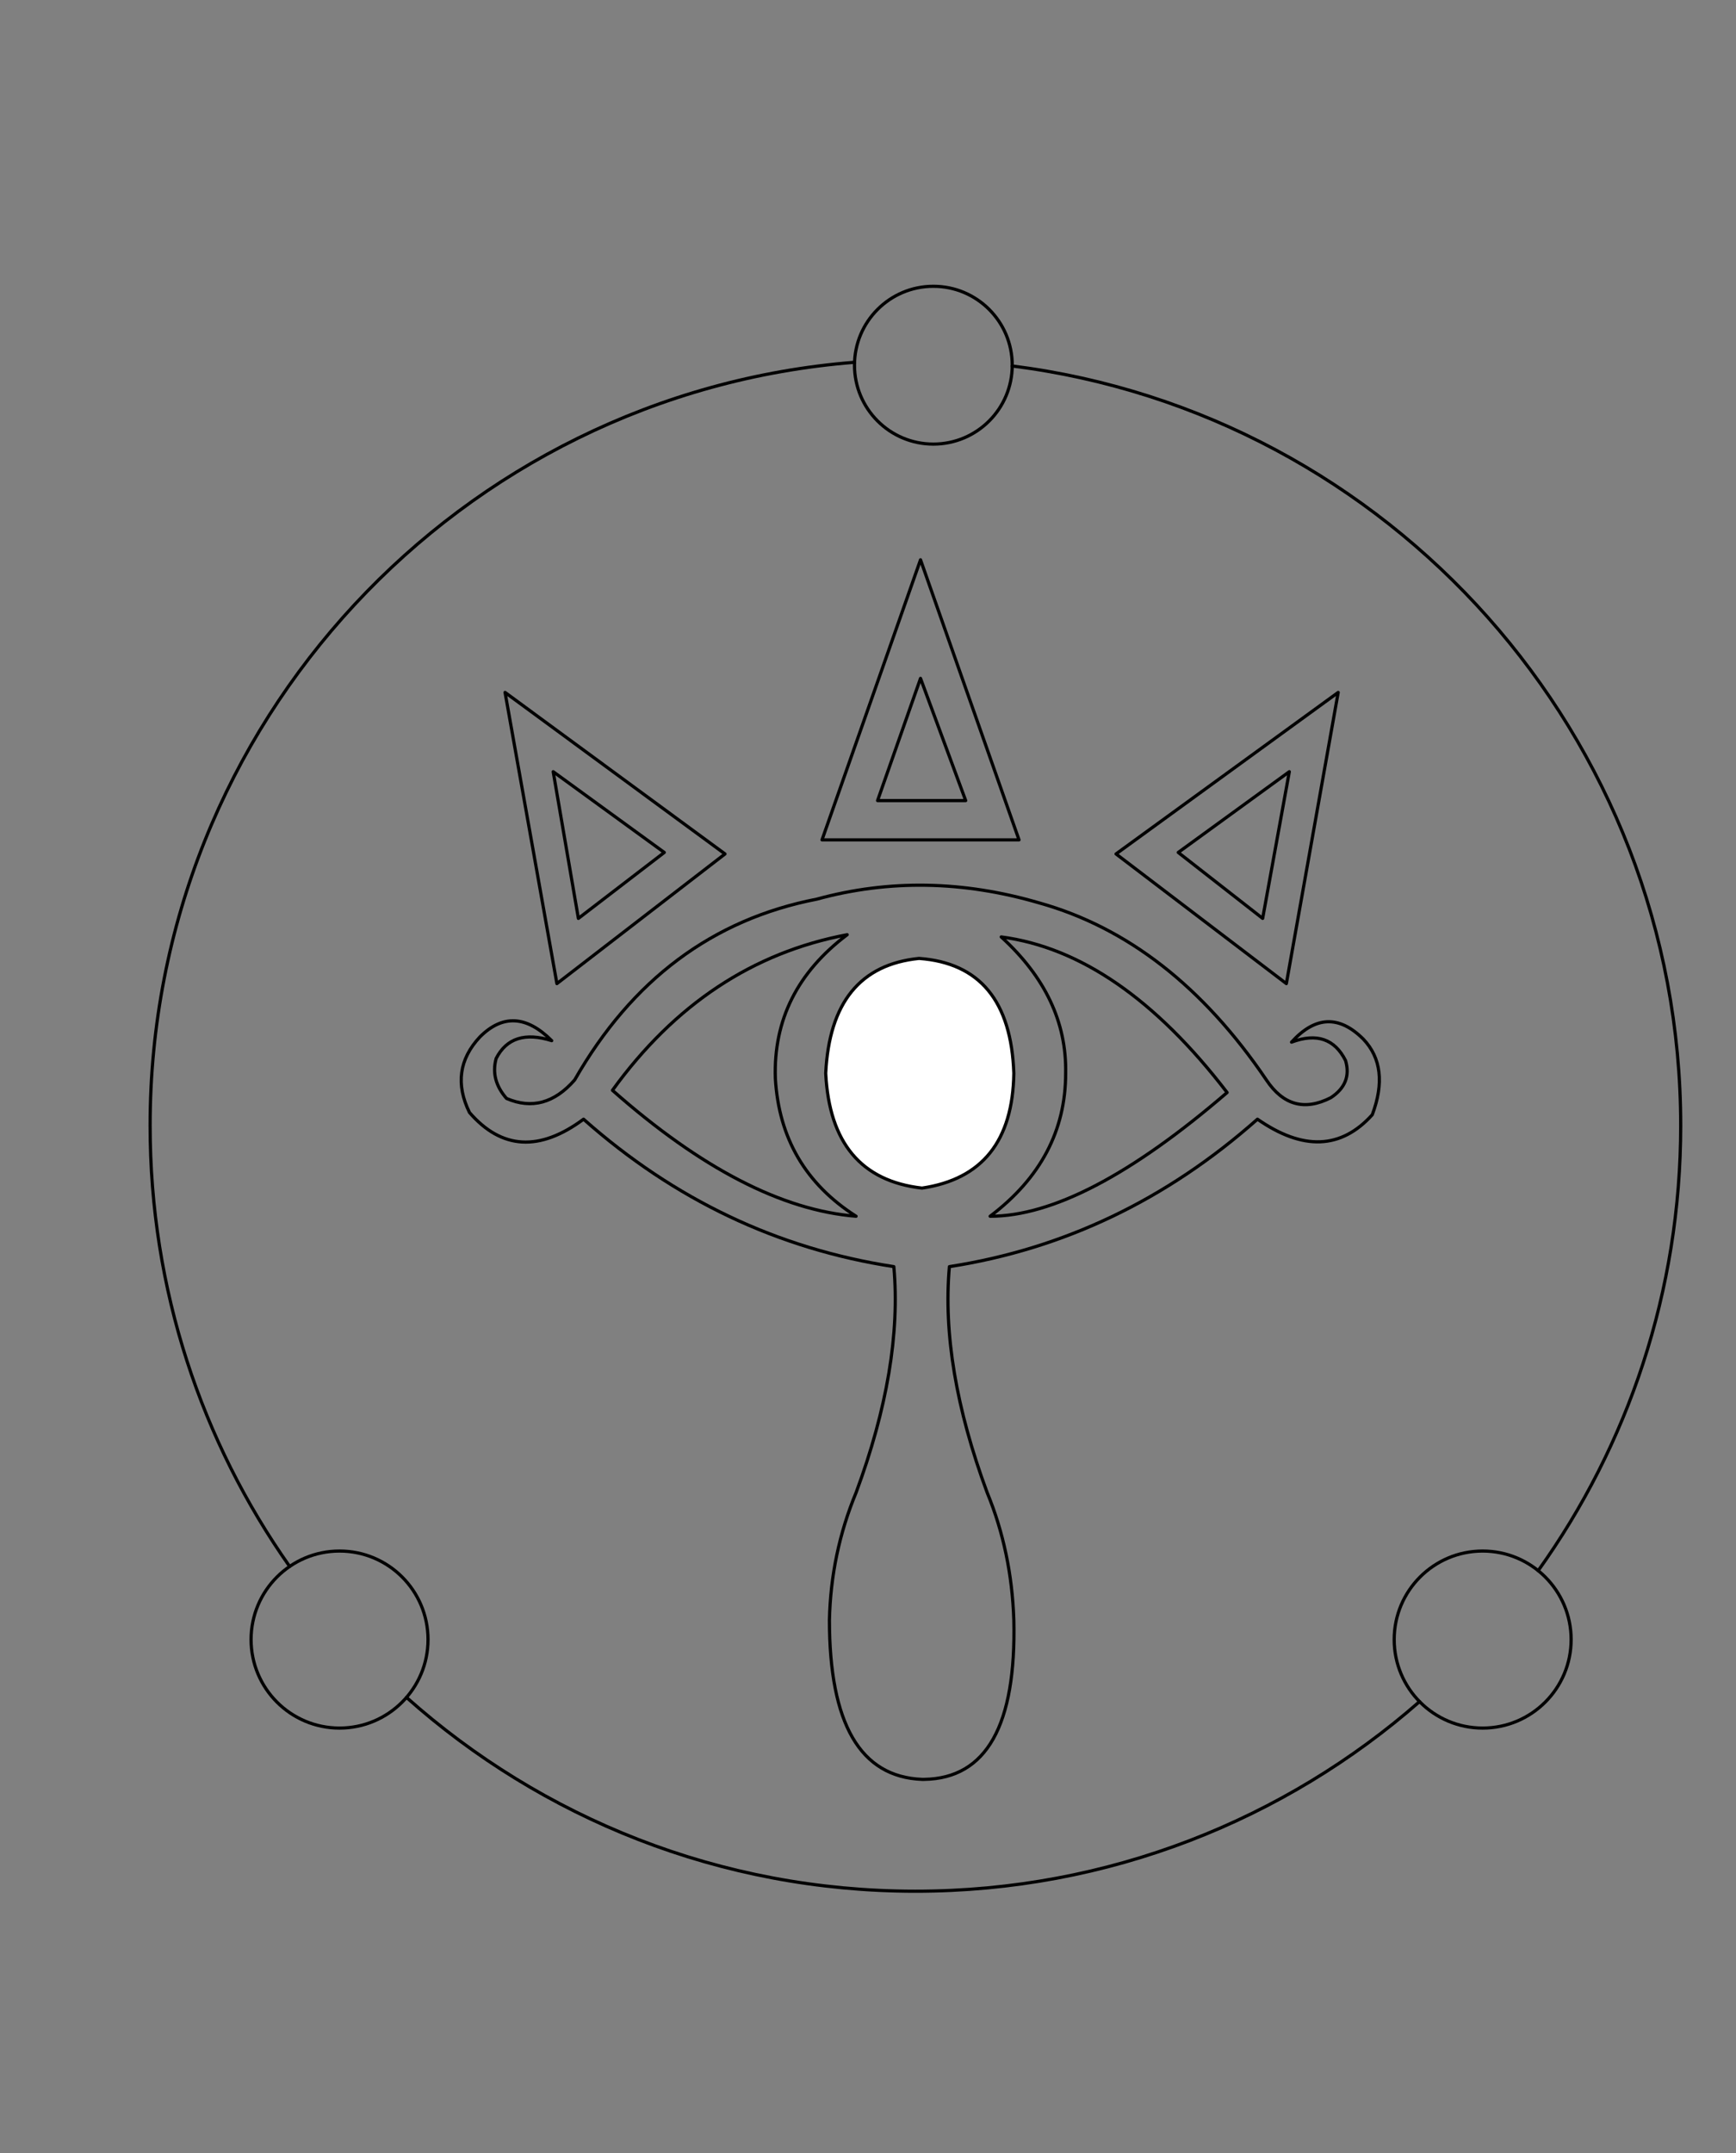 <?xml version="1.0" encoding="utf-8"?>
<!-- Generator: Adobe Illustrator 17.0.0, SVG Export Plug-In . SVG Version: 6.00 Build 0)  -->
<!DOCTYPE svg PUBLIC "-//W3C//DTD SVG 1.1//EN" "http://www.w3.org/Graphics/SVG/1.1/DTD/svg11.dtd">
<svg version="1.1" id="Capa_3" xmlns="http://www.w3.org/2000/svg" xmlns:xlink="http://www.w3.org/1999/xlink" x="0px" y="0px"
	 width="1088.946px" height="1349.932px" viewBox="0 0 1088.946 1349.932" enable-background="new 0 0 1088.946 1349.932"
	 xml:space="preserve">
<rect x="0" y="0" width="1088.946" height="1349.932" fill="#808080" stroke="none"/>
<path fill="#FFFFFF" stroke="#000000" stroke-width="2" stroke-linecap="round" stroke-linejoin="round" d="M635.945,672.897
	c-1.553-45.217-21.375-69.218-59.46-72.003c-36.861,3.717-56.366,27.717-58.53,72.003c2.165,43.673,22.29,67.673,60.392,72.001
	C616.123,739.33,635.324,715.328,635.945,672.897L635.945,672.897L635.945,672.897z"/>
<g>
	<path fill="none" stroke="#000000" stroke-width="2" stroke-linecap="round" stroke-linejoin="round" d="M855.209,651.529
		c11.148,11.77,13.012,27.566,5.578,47.381c-19.514,21.677-43.522,22.609-72.012,2.785
		c-56.986,50.486-121.404,81.298-193.248,92.447c-3.715,41.81,4.188,89.041,23.699,141.682
		c10.217,24.781,15.787,51.416,16.719,79.904c1.545,65.971-17.19,99.258-56.205,99.879h-1.393
		c-38.715-1.553-58.068-34.84-58.068-99.879c0.613-27.869,6.183-54.504,16.719-79.904c19.512-52.641,27.407-99.871,23.69-141.682
		c-72.783-11.148-137.663-41.961-194.641-92.447c-27.566,20.444-51.408,19.052-71.541-4.177
		c-8.675-17.651-6.501-33.438,6.509-47.381c14.245-14.245,29.261-13.473,45.058,2.323c-16.728-5.268-28.338-1.552-34.84,11.149
		c-2.483,8.976-0.31,17.34,6.501,25.083c15.788,6.811,30.041,2.945,42.742-11.618c35.921-62.867,86.549-100.643,151.898-113.344
		c45.217-12.382,91.667-11.61,139.366,2.324c55.434,15.486,102.967,52.498,142.613,111.02c10.527,15.804,24,19.521,40.418,11.148
		c8.977-5.88,12.072-13.624,9.285-23.221c-6.81-13.623-18.119-17.5-33.906-11.618C825.015,636.975,840.033,636.354,855.209,651.529
		L855.209,651.529L855.209,651.529z"/>
	<path fill="none" stroke="#000000" stroke-width="2" stroke-linecap="round" stroke-linejoin="round" d="M384.168,683.584
		c55.435,48.933,106.372,75.257,152.83,78.966c-31.593-20.127-48.472-48.926-50.636-86.399
		c-1.242-36.542,13.783-66.583,45.065-90.123C472.269,597.177,423.184,629.694,384.168,683.584L384.168,683.584L384.168,683.584z"/>
	<path fill="none" stroke="#000000" stroke-width="2" stroke-linecap="round" stroke-linejoin="round" d="M769.732,684.977
		c-44.906-58.53-92.135-91.046-141.68-97.556c27.557,25.083,41.029,53.58,40.41,85.476c0,35.93-15.799,65.812-47.381,89.654
		C660.097,762.55,709.652,736.694,769.732,684.977L769.732,684.977L769.732,684.977z"/>
	<g id="pestañas">
		<polygon fill="none" stroke="#000000" stroke-width="2" stroke-linecap="round" stroke-linejoin="round" points="806.896,616.691 
			700.054,535.393 839.412,434.122 		"/>
		<polygon fill="none" stroke="#000000" stroke-width="2" stroke-linecap="round" stroke-linejoin="round" points="792.031,575.811 
			808.758,483.826 739.072,534.461 		"/>
		<polygon fill="none" stroke="#000000" stroke-width="2" stroke-linecap="round" stroke-linejoin="round" points="316.804,434.122 
			454.777,535.393 349.328,616.691 		"/>
		<polygon fill="none" stroke="#000000" stroke-width="2" stroke-linecap="round" stroke-linejoin="round" points="347.005,483.826 
			362.801,575.811 416.683,534.461 		"/>
		<polygon fill="none" stroke="#000000" stroke-width="2" stroke-linecap="round" stroke-linejoin="round" points="577.415,350.97 
			639.201,526.568 515.631,526.568 		"/>
		<polygon fill="none" stroke="#000000" stroke-width="2" stroke-linecap="round" stroke-linejoin="round" points="605.754,501.947 
			577.415,425.296 550.47,501.947 		"/>
	</g>
</g>
<g id="circulo">
	<path fill="none" stroke="#000000" stroke-width="2" stroke-linecap="round" stroke-linejoin="round" d="M254.991,1064.223
		c84.83,75.58,196.66,121.51,319.22,121.51c121.12,0,231.77-44.86,316.24-118.89"/>
	<path fill="none" stroke="#000000" stroke-width="2" stroke-linecap="round" stroke-linejoin="round" d="M634.931,229.453
		c236.45,29.84,419.33,231.68,419.33,476.24c0,104.08-33.12,200.42-89.4,279.06"/>
	<path fill="none" stroke="#000000" stroke-width="2" stroke-linecap="round" stroke-linejoin="round" d="M181.691,982.113
		c-55.14-78.15-87.53-173.5-87.53-276.42c0-252.28,194.6-459.1,441.88-478.55"/>
	
		<circle fill="none" stroke="#000000" stroke-width="2" stroke-linecap="round" stroke-linejoin="round" cx="585.472" cy="228.964" r="49.474"/>
	
		<circle fill="none" stroke="#000000" stroke-width="2" stroke-linecap="round" stroke-linejoin="round" cx="212.989" cy="1027.948" r="55.497"/>
	
		<circle fill="none" stroke="#000000" stroke-width="2" stroke-linecap="round" stroke-linejoin="round" cx="930.03" cy="1027.948" r="55.497"/>
</g>
</svg>
